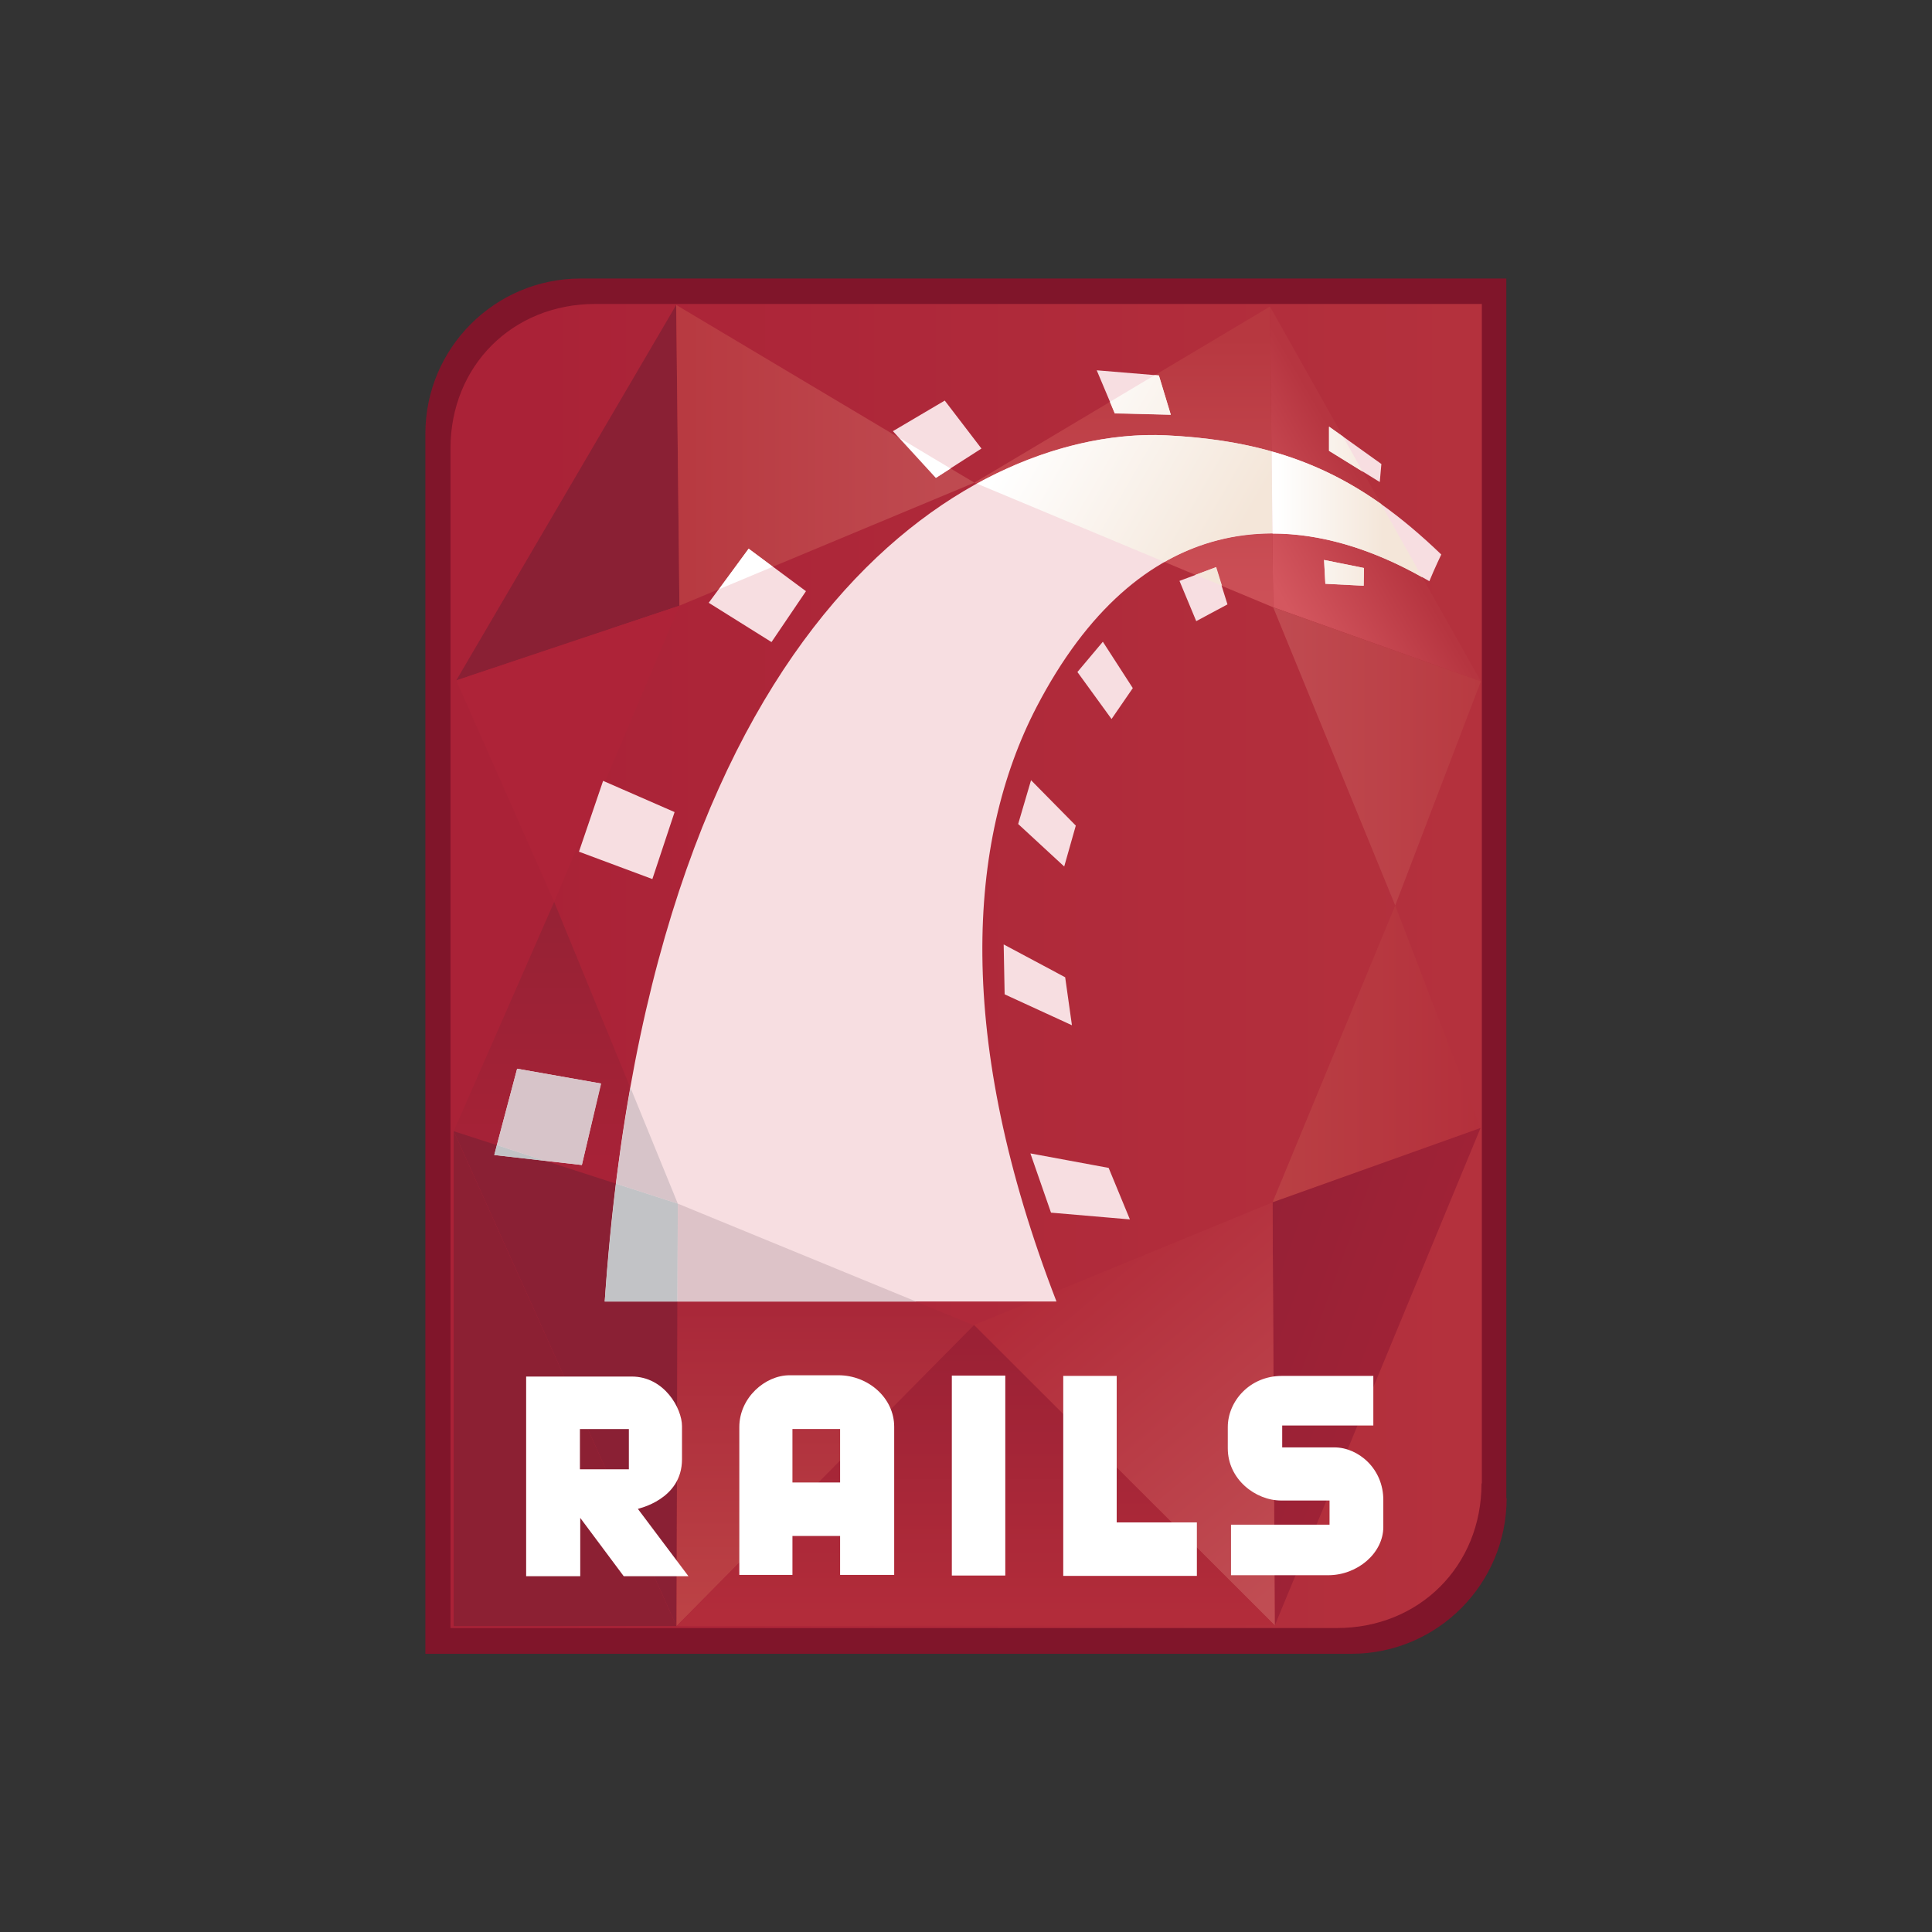 <?xml version="1.0" encoding="utf-8"?>
<!-- Generator: Adobe Illustrator 18.0.0, SVG Export Plug-In . SVG Version: 6.00 Build 0)  -->
<!DOCTYPE svg PUBLIC "-//W3C//DTD SVG 1.1//EN" "http://www.w3.org/Graphics/SVG/1.1/DTD/svg11.dtd">
<svg version="1.1" id="Layer_1" xmlns="http://www.w3.org/2000/svg" xmlns:xlink="http://www.w3.org/1999/xlink" x="0px" y="0px"
	 viewBox="0 0 600 600" enable-background="new 0 0 600 600" xml:space="preserve">
<rect x="0" y="0" width="600" height="600" fill="#333333" stroke="none"/>
<g>
	<path fill="#80152A" d="M467.9,465.3c0,26.7-21.6,48.3-48.2,48.3H132.1V134.7c0-26.6,21.6-48.2,48.2-48.2h287.5V465.3z"/>
	<linearGradient id="SVGID_1_" gradientUnits="userSpaceOnUse" x1="139.859" y1="300.004" x2="460.141" y2="300.004">
		<stop  offset="7.975460e-02" style="stop-color:#AA2237"/>
		<stop  offset="0.982" style="stop-color:#B4313D"/>
	</linearGradient>
	<path fill="url(#SVGID_1_)" d="M460.1,460.7c0,25.6-19.3,44.9-44.9,44.9H139.9V139.3c0-25.7,19.3-44.9,44.9-44.9h275.4V460.7z"/>
	<polygon fill="#8A2034" points="210,94.7 211,188.1 141.7,211.3 	"/>
	<linearGradient id="SVGID_2_" gradientUnits="userSpaceOnUse" x1="209.997" y1="141.399" x2="302.578" y2="141.399">
		<stop  offset="3.680980e-02" style="stop-color:#B83A41"/>
		<stop  offset="0.896" style="stop-color:#BF4A50"/>
	</linearGradient>
	<polygon fill="url(#SVGID_2_)" points="210,94.7 211,188.1 302.6,149.9 	"/>
	<polygon fill="#AE2338" points="172.1,280.1 211,188.1 141.7,211.3 	"/>
	<linearGradient id="SVGID_3_" gradientUnits="userSpaceOnUse" x1="175.704" y1="373.758" x2="175.704" y2="280.147">
		<stop  offset="3.680980e-02" style="stop-color:#A92237"/>
		<stop  offset="0.939" style="stop-color:#972235"/>
	</linearGradient>
	<polygon fill="url(#SVGID_3_)" points="172.1,280.1 210.5,373.8 140.9,351.3 	"/>
	<polygon fill="#8A2034" points="210.1,505 210.5,373.8 140.9,351.3 	"/>
	<polygon fill="#8C2033" points="210.1,505 140.9,505 140.9,351.3 	"/>
	<linearGradient id="SVGID_4_" gradientUnits="userSpaceOnUse" x1="256.269" y1="505.017" x2="256.269" y2="373.758">
		<stop  offset="3.680980e-02" style="stop-color:#BC4245"/>
		<stop  offset="0.939" style="stop-color:#A42136"/>
	</linearGradient>
	<polygon fill="url(#SVGID_4_)" points="210.1,505 210.5,373.8 302.4,411.6 	"/>
	<linearGradient id="SVGID_5_" gradientUnits="userSpaceOnUse" x1="348.993" y1="188.595" x2="348.993" y2="95.241">
		<stop  offset="3.680980e-02" style="stop-color:#CC5057"/>
		<stop  offset="0.896" style="stop-color:#B73840"/>
	</linearGradient>
	<polygon fill="url(#SVGID_5_)" points="394.4,95.2 395.4,188.6 302.6,149.9 	"/>
	<linearGradient id="SVGID_6_" gradientUnits="userSpaceOnUse" x1="388.099" y1="175.935" x2="427.75" y2="153.042">
		<stop  offset="7.975460e-02" style="stop-color:#D4575F"/>
		<stop  offset="0.945" style="stop-color:#B63540"/>
	</linearGradient>
	<polygon fill="url(#SVGID_6_)" points="394.4,95.2 395.4,188.6 459.9,211.6 	"/>
	<linearGradient id="SVGID_7_" gradientUnits="userSpaceOnUse" x1="395.408" y1="234.915" x2="459.893" y2="234.915">
		<stop  offset="0" style="stop-color:#C04B51"/>
		<stop  offset="1" style="stop-color:#B83A41"/>
	</linearGradient>
	<polygon fill="url(#SVGID_7_)" points="433.3,281.2 395.4,188.6 459.9,211.6 	"/>
	<linearGradient id="SVGID_8_" gradientUnits="userSpaceOnUse" x1="395.16" y1="327.297" x2="459.76" y2="327.297">
		<stop  offset="0" style="stop-color:#BA4044"/>
		<stop  offset="1" style="stop-color:#B4303C"/>
	</linearGradient>
	<polygon fill="url(#SVGID_8_)" points="433.3,281.2 395.2,373.4 459.8,350.3 	"/>
	<linearGradient id="SVGID_9_" gradientUnits="userSpaceOnUse" x1="381.573" y1="410.69" x2="431.202" y2="428.753">
		<stop  offset="0" style="stop-color:#972136"/>
		<stop  offset="1" style="stop-color:#9F2236"/>
	</linearGradient>
	<polygon fill="url(#SVGID_9_)" points="395.9,504.8 395.2,373.4 459.8,350.3 	"/>
	<linearGradient id="SVGID_10_" gradientUnits="userSpaceOnUse" x1="339.069" y1="380.832" x2="423.587" y2="481.555">
		<stop  offset="3.680980e-02" style="stop-color:#B22C3A"/>
		<stop  offset="0.939" style="stop-color:#C04D53"/>
	</linearGradient>
	<polygon fill="url(#SVGID_10_)" points="395.9,504.8 395.2,373.4 302.5,411.5 	"/>
	<linearGradient id="SVGID_11_" gradientUnits="userSpaceOnUse" x1="303.039" y1="505.033" x2="303.039" y2="411.538">
		<stop  offset="3.680980e-02" style="stop-color:#B22C3A"/>
		<stop  offset="0.939" style="stop-color:#9B2135"/>
	</linearGradient>
	<polygon fill="url(#SVGID_11_)" points="395.9,504.8 210.2,505 302.5,411.5 	"/>
	<path fill="#F7DEE1" d="M312,308.8l20.9,9.6l-2.1-14.9l-19.1-10.2L312,308.8z M153.5,358.7l27.2,3.1l5.9-25.3l-26-4.6L153.5,358.7z
		 M250.3,183.6l-17.8-13.2l-12.4,16.8l19.5,12.2L250.3,183.6z M304.8,139.3l-11.4-14.9l-16.1,9.5l13.3,14.5L304.8,139.3z
		 M363.6,128.8l-3.7-12.2l-19.3-1.6l5.6,13.3L363.6,128.8z M429,144.1l-16.2-11.6v7.5l15.7,9.7L429,144.1z M209.5,252.2l-22.2-9.7
		l-7.5,22l22.8,8.5L209.5,252.2z M320.2,242.3l-4,13.6l14.3,13.2l3.6-12.7L320.2,242.3z M411.6,181.3l11.9,0.6l0.1-5.5l-12.4-2.5
		L411.6,181.3z M362.1,135.2c-57.2-2.8-159.6,51.4-174.3,269h140.3c-31.5-81.5-27.8-143-6.2-184.6c31.5-60.6,78.3-64.6,122-39.1
		c1.5-3.7,3.7-8.3,3.7-8.3C422.6,148.2,399.3,137,362.1,135.2z M366.3,180.4l5.2,12.5l9.7-5.2l-3.6-11.5L366.3,180.4z M334.6,208.7
		l10.6,14.6l6.6-9.6l-9.3-14.4L334.6,208.7z M350.9,378.7l-6.6-16l-24.3-4.5l6.4,18.4L350.9,378.7z"/>
	<g>
		<polygon fill="#FFFFFF" points="223.3,183 240,176 232.5,170.4 		"/>
		<polygon fill="#FFFFFF" points="290.7,148.4 295.2,145.5 279.5,136.1 		"/>
	</g>
	<g>
		<polygon fill="#D7C4C9" points="160.6,331.9 154.3,355.6 169.2,360.5 180.7,361.8 186.7,336.5 		"/>
		<path fill="#D7C4C9" d="M195.8,337.8c-1.7,9.5-3.2,19.4-4.5,29.8l19.2,6.2L195.8,337.8z"/>
	</g>
	<g>
		<polygon fill="#C2C3C6" points="154.3,355.6 153.5,358.7 169.2,360.5 		"/>
		<path fill="#C2C3C6" d="M210.5,373.8l-19.2-6.2c-1.4,11.7-2.6,23.9-3.5,36.6h22.6L210.5,373.8z"/>
	</g>
	<polygon fill="#DDC3C8" points="210.4,404.2 284.5,404.2 210.5,373.8 	"/>
	<linearGradient id="SVGID_12_" gradientUnits="userSpaceOnUse" x1="394.885" y1="157.171" x2="441.684" y2="157.171">
		<stop  offset="3.680980e-02" style="stop-color:#FFFFFF"/>
		<stop  offset="0.742" style="stop-color:#F4E6D9"/>
	</linearGradient>
	<path fill="url(#SVGID_12_)" d="M417.1,135.6l-4.4-3.1v7.5l10.5,6.5L417.1,135.6z M428.9,156.5c-10.6-7.5-21.5-12.8-34-16.3
		l0.3,25.5c15.3,0,31.1,4.9,46.5,13.6L428.9,156.5z M411.6,181.3l11.9,0.6l0.1-5.5l-12.4-2.5L411.6,181.3z"/>
	<linearGradient id="SVGID_13_" gradientUnits="userSpaceOnUse" x1="317.716" y1="125.396" x2="393.231" y2="168.995">
		<stop  offset="3.680980e-02" style="stop-color:#FFFFFF"/>
		<stop  offset="0.896" style="stop-color:#F4E6D9"/>
	</linearGradient>
	<path fill="url(#SVGID_13_)" d="M394.9,140.2c-9.8-2.8-20.5-4.4-32.7-5c-16.8-0.8-37.5,3.3-58.8,15l58.2,24.3
		c10.7-6.1,22-8.9,33.5-8.9L394.9,140.2z M363.6,128.8l-3.7-12.2l-1.3-0.1l-13.9,8.3l1.5,3.6L363.6,128.8z M371.3,178.5l8.2,3.4
		l-1.8-5.8L371.3,178.5z"/>
	<path fill="#FFFFFF" d="M211.8,453.2v-10.3c0-5.5-5.5-15.4-15.6-15.4c-10.1,0-32.8,0-32.8,0v62h16.8v-18.1l13.5,18.1h20.1
		l-15.7-20.9C198.1,468.5,211.8,465.8,211.8,453.2z M195.3,456.3h-15.2v-12.5h15.2V456.3z M260.4,427.1h-15.2
		c-7.6,0-15.6,7-15.6,16.1s0,45.9,0,45.9h16.5V477h14.8v12.1h16.8c0,0,0-37,0-46C277.7,434.1,269.6,427.1,260.4,427.1z M260.9,460.4
		h-14.8v-16.6h14.8V460.4z M414.4,449.5c-7.4,0-16.2,0-16.2,0v-6.8h28.3v-15.4c0,0-18.5,0-28.4,0c-10,0-16.8,7.9-16.8,15.9v6.6
		c0,9.6,8.6,16.2,16.6,16.2c8,0,15,0,15,0v7.5h-30.6v15.7c0,0,21.2,0,30.2,0c9,0,17.1-6.8,17.1-15V466
		C429.7,456.1,421.8,449.5,414.4,449.5z M346.8,427.3h-16.6v62.1h41.5v-16.6h-24.9V427.3z M295.6,489.3h16.6v-62.1h-16.6V489.3z"/>
</g>
</svg>
